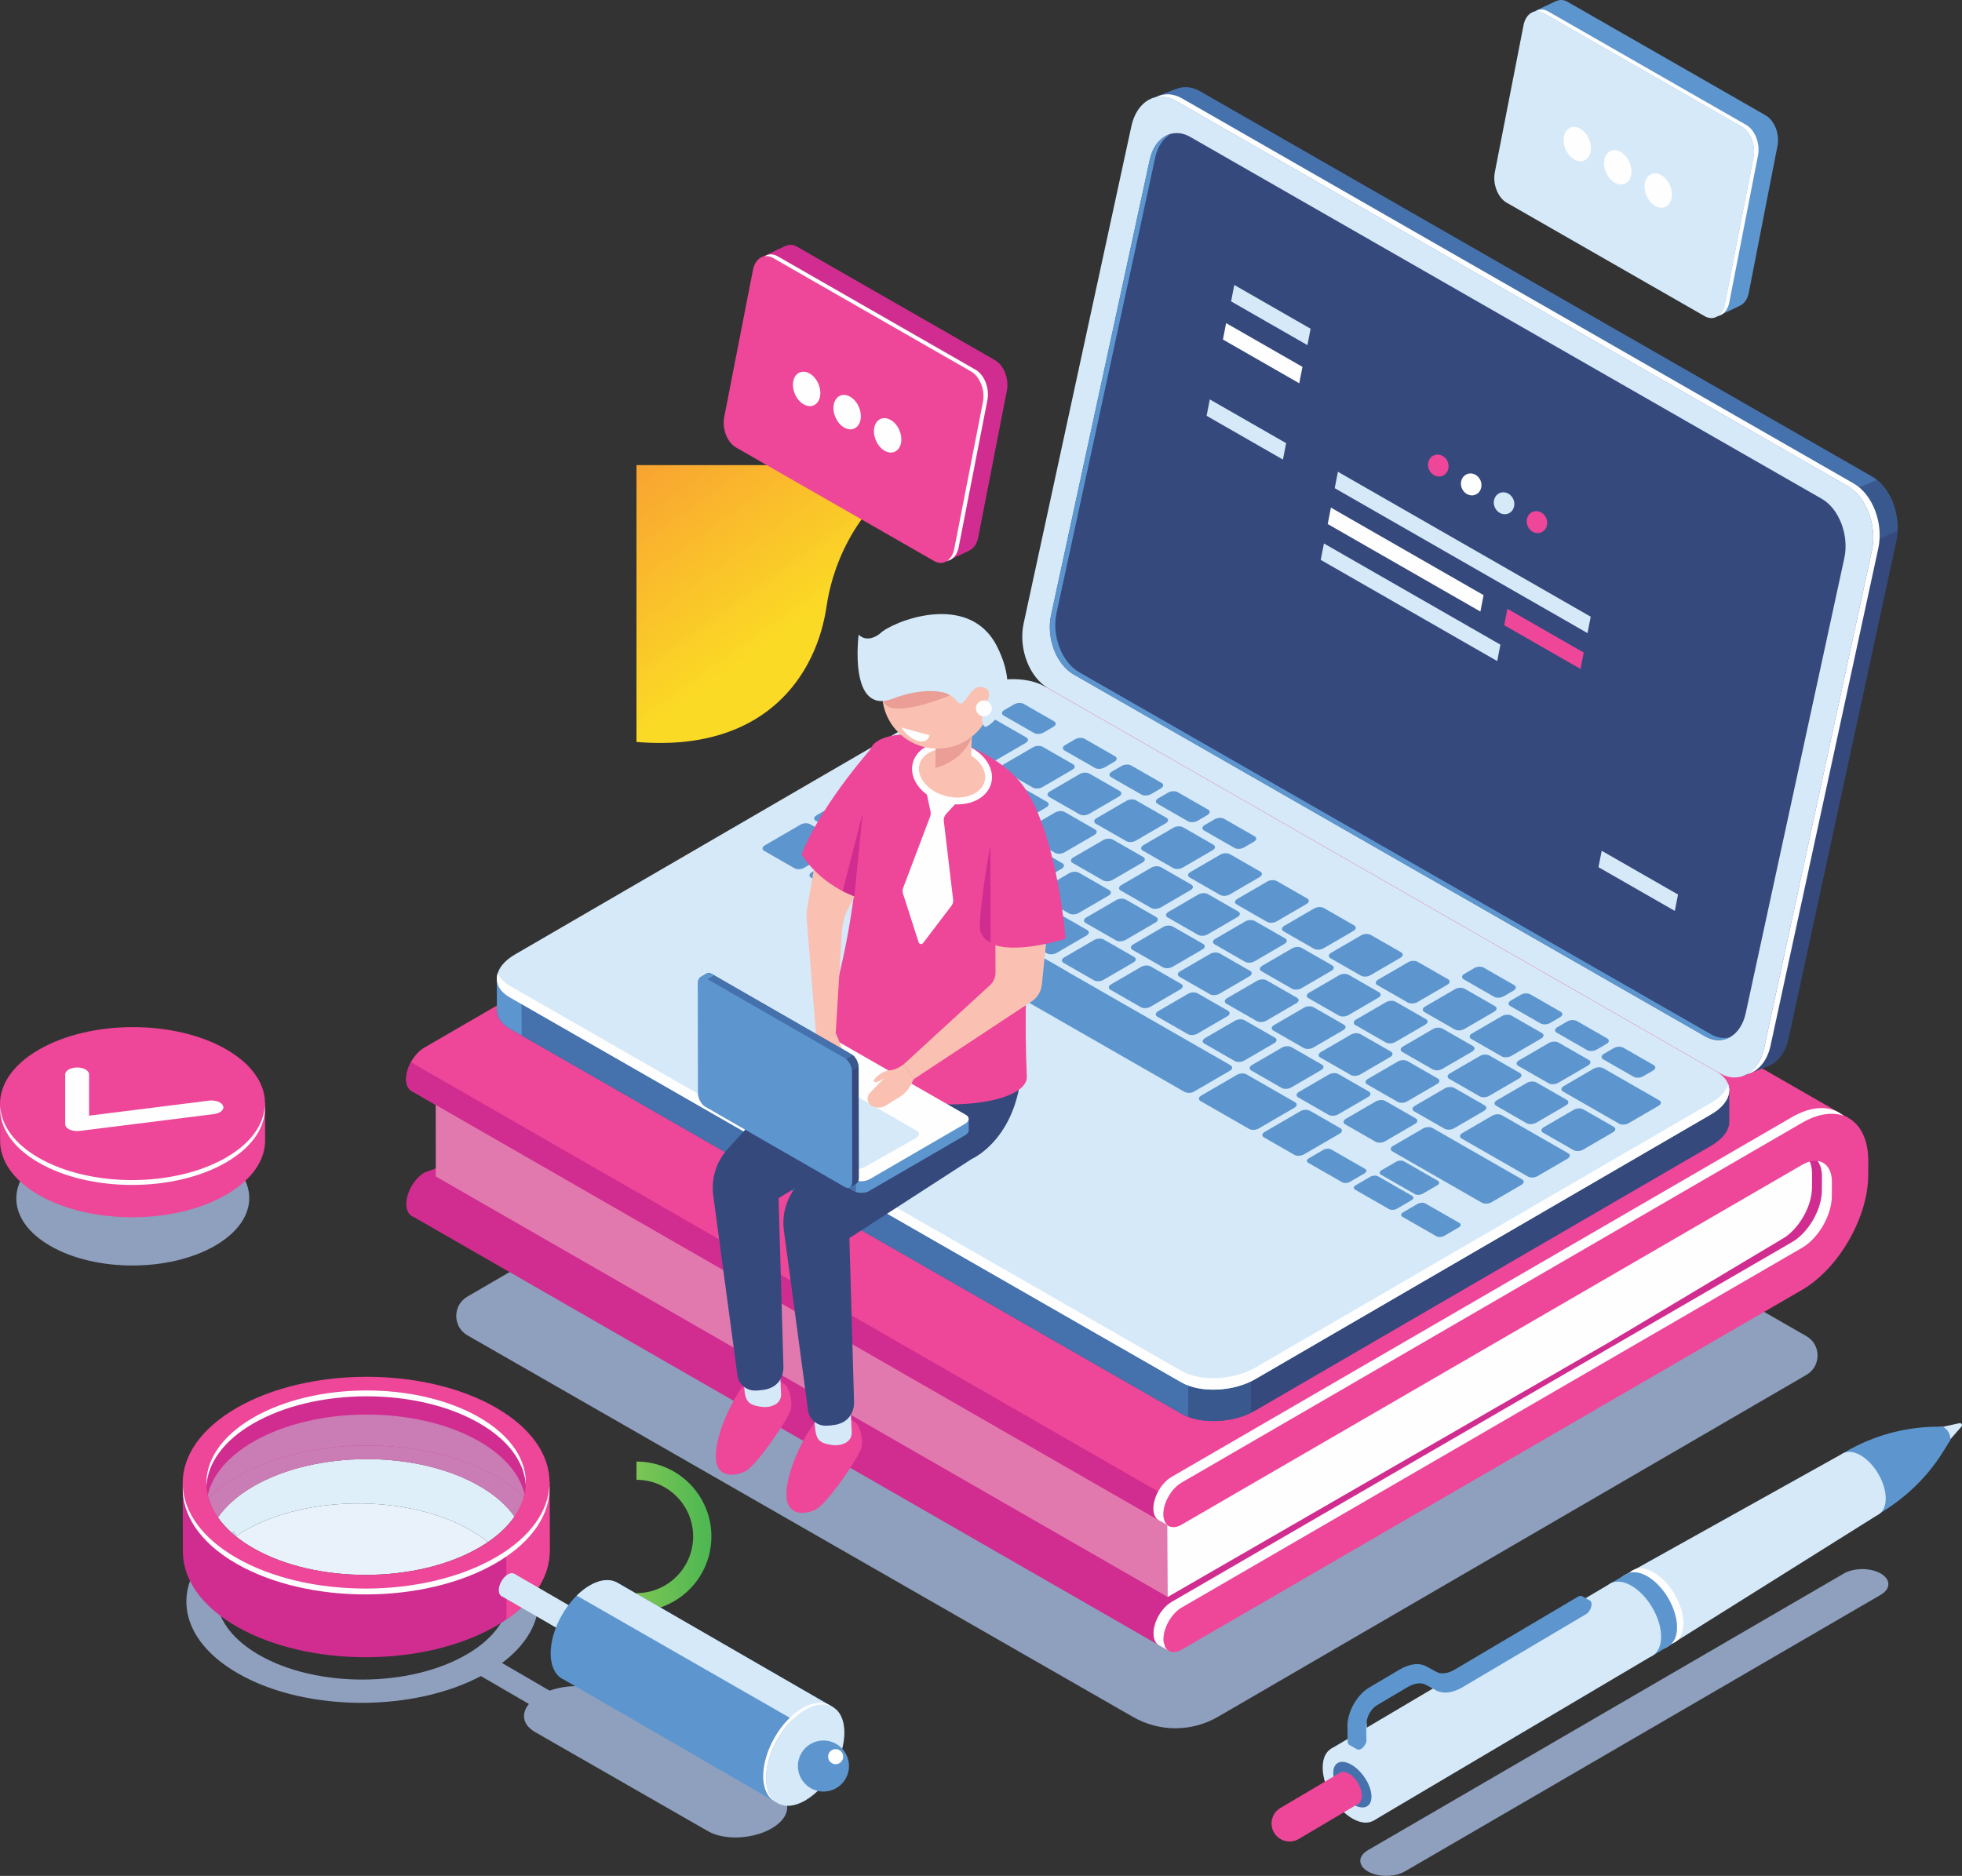 <?xml version="1.0" encoding="UTF-8"?>
<!DOCTYPE svg PUBLIC "-//W3C//DTD SVG 1.1//EN" "http://www.w3.org/Graphics/SVG/1.1/DTD/svg11.dtd">
<!-- Creator: CorelDRAW X8 -->
<svg xmlns="http://www.w3.org/2000/svg" xml:space="preserve" width="100%" height="100%" version="1.1" style="shape-rendering:geometricPrecision; text-rendering:geometricPrecision; image-rendering:optimizeQuality; fill-rule:evenodd; clip-rule:evenodd"
viewBox="0 0 890636 851746"
 xmlns:xlink="http://www.w3.org/1999/xlink">
 <rect x="0" y="0" width="890636" height="851746" fill="#333333" stroke="none"/>
 <defs>
  <style type="text/css">
   <![CDATA[
    .fil8 {fill:#FEFEFE;fill-rule:nonzero}
    .fil20 {fill:#FAC1B2;fill-rule:nonzero}
    .fil5 {fill:#EE4698;fill-rule:nonzero}
    .fil21 {fill:#EA9E95;fill-rule:nonzero}
    .fil14 {fill:#E9F2FB;fill-rule:nonzero}
    .fil7 {fill:#E179AF;fill-rule:nonzero}
    .fil16 {fill:#DFEFFA;fill-rule:nonzero}
    .fil6 {fill:#D12D90;fill-rule:nonzero}
    .fil12 {fill:#D5E9F8;fill-rule:nonzero}
    .fil18 {fill:#CA7DB4;fill-rule:nonzero}
    .fil17 {fill:#C3DAED;fill-rule:nonzero}
    .fil15 {fill:#B1C6DE;fill-rule:nonzero}
    .fil4 {fill:#8EA0BE;fill-rule:nonzero}
    .fil19 {fill:#825DA5;fill-rule:nonzero}
    .fil13 {fill:#5D96CF;fill-rule:nonzero}
    .fil10 {fill:#4572AD;fill-rule:nonzero}
    .fil11 {fill:#39588D;fill-rule:nonzero}
    .fil9 {fill:#35497D;fill-rule:nonzero}
    .fil1 {fill:url(#id0)}
    .fil3 {fill:url(#id1)}
    .fil0 {fill:url(#id2)}
    .fil2 {fill:url(#id3)}
   ]]>
  </style>
  <linearGradient id="id0" gradientUnits="userSpaceOnUse" x1="587522" y1="741610" x2="537653" y2="680374">
   <stop offset="0" style="stop-opacity:1; stop-color:#B9E3FB"/>
   <stop offset="1" style="stop-opacity:1; stop-color:#36A2FB"/>
  </linearGradient>
  <linearGradient id="id1" gradientUnits="userSpaceOnUse" x1="239190" y1="694492" x2="320986" y2="694492">
   <stop offset="0" style="stop-opacity:1; stop-color:#C3DA59"/>
   <stop offset="1" style="stop-opacity:1; stop-color:#4FB852"/>
  </linearGradient>
  <linearGradient id="id2" gradientUnits="userSpaceOnUse" x1="361846" y1="284164" x2="304303" y2="203583">
   <stop offset="0" style="stop-opacity:1; stop-color:#FBDA25"/>
   <stop offset="1" style="stop-opacity:1; stop-color:#F9A431"/>
  </linearGradient>
  <linearGradient id="id3" gradientUnits="userSpaceOnUse" x1="492556" y1="246188" x2="529985" y2="286157">
   <stop offset="0" style="stop-opacity:1; stop-color:#F177AD"/>
   <stop offset="1" style="stop-opacity:1; stop-color:#EE4389"/>
  </linearGradient>
 </defs>
 <g id="Layer_x0020_1">
  <g id="_2425317919568">
   <path class="fil0" d="M298637 337342l0 -3 -228 0c-1000,-11 -2012,-36 -3033,-72l0 -12 -348 0c-577,-22 -1158,-49 -1742,-79l0 -5 -85 0c-389,-19 -778,-41 -1169,-65l0 -18 -333 0c-304,-19 -614,-45 -920,-67l0 -17 -229 0c-368,-26 -739,-55 -1109,-84 -173,-13 -344,-24 -519,-39l0 -125687 131302 0c-23178,10615 -40745,35489 -45026,64178 -22,147 -47,294 -70,441l-2 0 0 12c-25,163 -51,326 -77,489l-6 0 0 38c-25,154 -48,309 -74,464l-10 0 0 63c-24,146 -51,292 -77,438l-7 0 0 39 -82 463 -1 0 0 8c-55,304 -109,608 -167,911l0 0 0 3c-27,139 -55,277 -82,415l-2 0 0 10 -80 408 -4 0 0 17c-26,134 -51,268 -79,401l-4 0 0 23c-79,383 -164,765 -248,1148l-3 0 0 14c-54,246 -109,492 -166,738l-1 0 0 5 -78 329 -6 0 0 24c-208,886 -429,1770 -667,2651l-1 0 0 4c-53,194 -108,388 -162,582l-6 0 0 20c-52,189 -103,377 -156,565l-11 0 0 37c-52,183 -108,365 -161,548l-6 0 0 19c-212,720 -435,1438 -668,2154l-1 0 0 2 -80 249 -3 0 0 11 -79 240 -5 0 0 16c-26,78 -54,156 -81,235l-3 0 0 8 -83 242 0 0 0 1c-162,475 -328,949 -499,1421l-3 0 0 8c-80,220 -160,441 -242,660l-8 0 0 24 -84 227 0 0 0 1c-52,139 -107,278 -160,417l-7 0 0 19c-137,357 -275,713 -417,1068l-1 0 0 2c-135,335 -274,668 -413,1001l-5 0 0 13c-80,191 -156,382 -237,572l-14 0 0 33c-79,184 -163,368 -243,552l-8 0 0 17c-83,190 -165,379 -250,569l-1 0 0 0c-162,364 -329,725 -497,1086l-4 0 0 8 -75 160 -9 0 0 19c-473,1007 -969,2003 -1490,2990l-15 0 0 28 -72 139 -11 0 0 21 -76 146 -8 0 0 14 -82 153 -1 0 0 3c-135,251 -275,500 -413,750l-5 0 0 8c-325,587 -656,1169 -998,1747l-5 0 0 9 -243 409 -8 0 0 13c-82,135 -166,270 -249,405l-2 0 0 4c-273,447 -552,892 -836,1334l0 0 0 0 -162 251 -5 0 0 8 -156 242 -11 0 0 17c-51,78 -100,156 -151,234l-17 0 0 25 -152 226 -15 0 0 22c-51,77 -104,152 -155,229l-12 0 0 17 -159 234 -8 0 0 11 -163 239 -4 0 0 7c-56,81 -110,163 -166,244l-1 0 0 2c-136,195 -275,389 -412,583l-6 0 0 9c-137,193 -275,385 -413,576l-5 0 0 7c-79,109 -155,219 -235,328l-16 0 0 21c-77,105 -158,209 -236,313l-15 0 0 20c-457,613 -926,1220 -1406,1819l-15 0 0 19c-106,132 -210,267 -318,399l-16 0 0 22c-109,133 -222,264 -332,396l-3 0 0 3 -67 81 -16 0 0 20c-111,133 -222,266 -333,398l-2 0 0 1c-165,195 -330,390 -497,584l-4 0 0 5c-193,223 -389,443 -585,664l-1 0 0 0 -73 83 -10 0 0 12 -63 72 -21 0 0 23c-219,245 -443,487 -667,729l-2 0 0 2 -76 82 -7 0 0 8c-1090,1174 -2230,2315 -3422,3419l-6 0 0 6c-239,221 -476,444 -719,663l-33 0 0 30 -62 54 -21 0 0 19 -75 64 -9 0 0 9c-218,193 -439,385 -660,576l-9 0 0 8c-354,307 -714,611 -1077,912l-10 0 0 8c-131,109 -262,218 -394,326l-23 0 0 19 -78 65 -6 0 0 5 -305 246 -29 0 0 23 -77 60 -7 0 0 6c-104,82 -209,163 -313,245l-21 0 0 16c-278,219 -554,438 -836,653 -298,226 -601,447 -903,669l-17 0 0 12c-108,79 -213,160 -321,238l-13 0 0 10 -221 157 -30 0 0 22c-108,77 -220,153 -329,229l-6 0 0 5 -232 162 -18 0 0 13c-357,249 -716,496 -1080,740l-7 0 0 4 -247 163 -4 0 0 3 -249 164 -2 0 0 1c-212,139 -421,280 -635,417l-33 0 0 21c-78,49 -158,97 -236,146l-15 0 0 10c-218,137 -437,273 -658,408l-11 0 0 8c-410,252 -825,500 -1244,745l-10 0 0 6c-187,109 -372,220 -561,328l-24 0 0 14c-189,108 -380,214 -571,321l-14 0 0 8 -138 75 -29 0 0 16c-193,107 -386,213 -580,319l-6 0 0 3c-576,311 -1159,618 -1751,916l-4 0 0 2c-53,27 -105,55 -158,82l-9 0 0 4c-52,26 -102,53 -154,79l-13 0 0 7 -160 77 -8 0 0 4 -166 80 -1 0 0 0c-521,256 -1048,507 -1581,752l-7 0 0 3c-245,112 -493,221 -740,331l-13 0 0 6c-182,81 -363,165 -546,245l-39 0 0 17 -150 67 -17 0 0 7c-127,54 -257,106 -384,160l-34 0 0 14c-189,79 -379,158 -569,237l-16 0 0 6c-548,227 -1102,447 -1661,662l-11 0 0 5 -206 79 -45 0 0 17c-130,50 -258,101 -389,150l-29 0 0 11 -190 73 -60 0 0 21c-136,50 -274,97 -410,146l-8 0 0 3 -227 80 -24 0 0 9c-305,109 -608,220 -916,326l-4 0 0 1c-164,56 -330,111 -495,166l-6 0 0 2c-83,28 -167,54 -250,82l-1 0 0 0c-340,113 -680,225 -1024,334l-63 0 0 21c-65,20 -128,42 -193,63l-58 0 0 17c-73,23 -148,43 -221,66l-29 0 0 9c-269,83 -542,162 -813,242l-23 0 0 7c-578,170 -1161,335 -1750,494l-6 0 0 2 -303 82 -31 0 0 8c-93,25 -186,51 -279,76l-56 0 0 15c-85,22 -168,46 -253,68l-81 0 0 22c-84,21 -171,40 -256,62l-78 0 0 19 -265 64 -70 0 0 17c-683,170 -1375,331 -2073,485l-17 0 0 4 -368 80 -50 0 0 11 -335 72 -83 0 0 18c-101,21 -200,45 -301,66l-117 0 0 25c-99,21 -201,38 -301,58l-33 0 0 7c-134,26 -270,51 -404,77l-14 0 0 3c-755,147 -1519,285 -2292,415l-49 0 0 8 -453 76 -48 0 0 8c-152,24 -301,51 -454,75l-132 0 0 22c-140,22 -283,41 -423,62l-78 0 0 11c-169,25 -341,48 -511,72l-74 0 0 11c-596,85 -1195,166 -1800,240l-39 0 0 5c-223,27 -446,53 -670,79l-83 0 0 10c-209,23 -415,51 -625,73l-211 0 0 24c-209,22 -423,39 -634,60l-118 0 0 11c-253,25 -507,50 -762,72l-74 0 0 8c-289,26 -578,52 -870,76l-49 0 0 4c-369,29 -742,54 -1114,80l-224 0 0 16c-353,24 -707,47 -1063,67l-358 0 0 18c-441,24 -882,47 -1328,66l-10 0 0 0c-1098,45 -2213,72 -3341,84l-1089 0 0 6c-388,1 -778,0 -1170,-3z"/>
   <path class="fil1" d="M593723 663623l-74945 42375c-8470,4789 -11458,15541 -6666,24016l13033 23047 68578 0 0 -89438z"/>
   <path class="fil2" d="M512585 300611c-1585,0 -3127,-648 -4240,-1829l-29923 -31739c-1427,-1512 -1939,-3674 -1341,-5667 599,-1995 2215,-3521 4240,-3996l42445 -10044c2020,-489 4154,159 5581,1674 1428,1510 1940,3674 1343,5667l-12524 41781c-597,1993 -2213,3519 -4241,3997 -443,106 -895,156 -1340,156zm-24115 -34597l21734 23052 9096 -30345 -30830 7293z"/>
   <path class="fil3" d="M288924 663623c18782,0 34008,15227 34008,34009 0,18784 -15226,34011 -34008,34011l-1 0 0 -8283 1 0c14209,0 25727,-11518 25727,-25728 0,-14208 -11518,-25728 -25727,-25728l-1 0 0 -8281 1 0z"/>
  </g>
  <g id="_2425317921648">
   <path class="fil4" d="M533665 784720c-6651,20 -13308,-1680 -19279,-5104l-302161 -173283c-6791,-3891 -6820,-13677 -51,-17610l286340 -166412 321450 184344c6794,3893 6822,13680 52,17612l-267109 155240c-5949,3455 -12595,5194 -19242,5213z"/>
   <path class="fil5" d="M504373 329619c-39,-19156 -13551,-26918 -30121,-17309l-281650 163372c-4556,2640 -8242,9055 -8232,14321 11,5266 3715,7394 8268,4752l281654 -163370c7471,-4339 13566,-836 13584,7803l62 31552c5474,-356 10968,-379 16516,-298l-81 -40823z"/>
   <path class="fil6" d="M192701 551487l281825 -103627c16571,-9611 30018,-33015 29979,-52170l-51 -25248c-5548,-81 -11042,-58 -16516,298l70 34522c16,8639 -6047,19191 -13521,23526l-281825 103626c-4555,2643 -8240,9055 -8229,14321 8,5266 3713,7394 8268,4752z"/>
   <polygon class="fil6" points="186583,551885 530355,749468 820415,575340 843367,540868 841009,553065 834722,521169 295420,543311 200373,537469 "/>
   <polygon class="fil7" points="197791,491924 197821,534168 530073,725101 538917,684812 "/>
   <polygon class="fil5" points="838996,507574 495771,310334 187361,490890 186735,495301 530467,692832 "/>
   <path class="fil8" d="M730054 609691l80426 -48022c6773,-4790 12067,-14446 12050,-22504l40 -6330c-10,-5116 -2164,-8411 -5461,-9362l-158334 88689 -128945 70224 243 42715 199981 -115410z"/>
   <path class="fil6" d="M541422 686253l-341046 -195986 -7229 -4155 -6603 -3796c-1342,2477 -2178,5202 -2174,7687 6,2587 911,4407 2363,5284l2 14 56 33 24 14 343650 197484 10957 -6579z"/>
   <polygon class="fil8" points="526069,747009 530355,749468 531142,748104 528468,746015 "/>
   <polygon class="fil8" points="526015,690267 530408,692790 529300,690399 "/>
   <path class="fil5" d="M536328 673210l281651 -163370c16570,-9613 30082,-1846 30121,17308l-42 6329c39,19155 -13410,42557 -29979,52168l-281653 163369c-4553,2644 -8258,518 -8268,-4750 -11,-5267 3675,-11678 8231,-14322l281650 -163370c7475,-4333 13538,-14886 13522,-23526l42 -6330c-18,-8638 -6110,-12139 -13585,-7803l-281652 163370c-4554,2640 -8258,511 -8268,-4752 -11,-5266 3675,-11678 8230,-14321z"/>
   <path class="fil8" d="M528160 744266c-10,-5269 3673,-11680 8229,-14324l281650 -163370c7475,-4333 13538,-14886 13522,-23526l42 -6330c-12,-5657 -2637,-9088 -6539,-9583 1262,1648 2004,4000 2010,6982l-40 6329c16,8639 -6047,19193 -13521,23526l-281651 163371c-4555,2642 -8241,9054 -8231,14322 9,3991 2141,6165 5155,5844 -397,-886 -625,-1968 -626,-3241z"/>
   <path class="fil8" d="M528098 687531c-11,-5266 3675,-11678 8230,-14321l281651 -163370c7137,-4141 13699,-5040 18867,-3212 -5528,-4687 -13961,-4863 -23396,610l-281648 163370c-4555,2643 -8242,9055 -8231,14321 9,3989 2141,6165 5154,5841 -396,-886 -624,-1963 -627,-3239z"/>
   <path class="fil9" d="M849658 216308l-304904 -174855c-3541,-2031 -7135,-2332 -10318,-1234l19 -30 -553 209 -133 52 -10990 4243 9887 4803 -140 539 -48922 225833c-2449,11302 2559,24473 11184,29420l297572 170649 -1026 12592 12012 -4694c4032,-1902 7256,-6183 8572,-12271l48924 -225836c2450,-11299 -2558,-24474 -11184,-29420z"/>
   <path class="fil10" d="M849658 216308l-304904 -174855c-3541,-2031 -7135,-2332 -10318,-1234l19 -30 -553 209 -133 52 -10990 4243 9887 4803 -140 539 -32243 148837 149273 115603 209752 -86063c-2033,-5227 -5399,-9666 -9650,-12104z"/>
   <path class="fil11" d="M838281 251036l23145 -9934c399,-8976 -3343,-18235 -9455,-23174l-36635 15535 22945 17573z"/>
   <path class="fil12" d="M780758 487363l-304905 -174855c-8626,-4947 -13633,-18118 -11183,-29420l48923 -225833c2447,-11302 11424,-16453 20049,-11506l304905 174854c8625,4944 13634,18119 11187,29420l-48925 225833c-2449,11301 -11425,16453 -20051,11507z"/>
   <path class="fil8" d="M841467 219524l-304905 -174855c-4178,-2395 -8424,-2381 -11988,-485 2863,-634 5983,-207 9068,1565l304907 174854c8623,4944 13632,18119 11185,29420l-48925 225833c-1261,5824 -4273,9975 -8065,11992 5136,-1140 9411,-5811 10986,-13071l48921 -225831c2450,-11302 -2558,-24476 -11184,-29422z"/>
   <path class="fil8" d="M774111 470596l-286758 -164370c-7891,-4523 -12474,-16579 -10234,-26918l44768 -206658c2241,-10342 10455,-15055 18349,-10529l286759 164365c7891,4528 12474,16581 10231,26921l-44768 206657c-2240,10343 -10455,15058 -18347,10532z"/>
   <path class="fil9" d="M774111 470596l-286758 -164370c-7891,-4523 -12474,-16579 -10234,-26918l44768 -206658c2241,-10342 10455,-15055 18349,-10529l286759 164365c7891,4528 12474,16581 10231,26921l-44768 206657c-2240,10343 -10455,15058 -18347,10532z"/>
   <path class="fil13" d="M776602 469572l-286758 -164365c-7892,-4527 -12474,-16580 -10232,-26922l44766 -206660c1136,-5234 3805,-9007 7182,-10888 -4532,1180 -8273,5446 -9673,11913l-44768 206658c-2240,10339 2343,22395 10234,26918l286758 164370c3898,2235 7869,2200 11165,362 -2716,710 -5717,310 -8674,-1386z"/>
   <path class="fil9" d="M784982 495002l-41623 -5370 -269044 -154289c-8623,-4949 -23665,-4279 -33589,1491l-190003 110397 -25171 -3251 42 14276 25 5c-156,3299 1732,6469 5802,8799l304905 174857c8626,4944 23665,4280 33591,-1491l206921 -120229c5583,-3247 8359,-7415 8184,-11323l-40 -13872z"/>
   <path class="fil10" d="M582886 397604l-19113 -10959 -209797 612 -103253 59974 -25171 -3251 42 14276 25 5c-156,3299 1732,6469 5802,8799l304905 174857c4559,2614 10909,3645 17349,3197l29211 -247510z"/>
   <path class="fil13" d="M236722 445424l-11170 -1444 42 14276 25 5c-156,3299 1732,6469 5802,8799l5373 3083 -72 -24719z"/>
   <path class="fil11" d="M539396 643331c8172,3073 19840,2364 28539,-1856l-93 -31841 -28544 83 98 33614z"/>
   <path class="fil12" d="M536284 627658l-304904 -174855c-8626,-4947 -7570,-13633 2356,-19404l206921 -120231c9924,-5770 24966,-6435 33589,-1488l304907 174855c8623,4946 7568,13630 -2356,19401l-206921 120231c-9927,5771 -24966,6437 -33592,1491z"/>
   <path class="fil8" d="M776782 500721l-206921 120232c-9927,5768 -24966,6437 -33592,1491l-304904 -174855c-2828,-1620 -4595,-3649 -5371,-5840 -1335,4077 394,8192 5386,11054l304904 174855c8626,4946 23665,4280 33592,-1488l206921 -120234c6673,-3876 9313,-9071 7725,-13562 -971,2969 -3559,5918 -7740,8347z"/>
   <path class="fil13" d="M360674 394245l-13795 -7913c-1110,-633 -975,-1749 301,-2490l16229 -9433c1274,-741 3205,-826 4316,-192l13794 7913c1108,633 971,1751 -303,2490l-16231 9435c-1272,739 -3206,824 -4311,190z"/>
   <path class="fil13" d="M381978 406462l-13796 -7911c-1107,-634 -970,-1752 304,-2490l16227 -9436c1276,-740 3205,-825 4315,-191l13795 7913c1108,636 971,1749 -303,2492l-16227 9431c-1276,743 -3208,828 -4315,192z"/>
   <path class="fil13" d="M403281 418681l-13795 -7910c-1108,-639 -971,-1752 303,-2496l16232 -9430c1271,-741 3205,-829 4310,-193l13796 7911c1109,636 975,1752 -301,2493l-16230 9433c-1273,741 -3205,826 -4315,192z"/>
   <path class="fil13" d="M432671 408454l-13798 -7913c-1107,-634 -973,-1750 304,-2490l13623 -7919c1276,-741 3205,-828 4312,-190l13798 7911c1105,634 971,1749 -303,2490l-13625 7918c-1274,744 -3206,829 -4311,193z"/>
   <path class="fil13" d="M453975 420671l-13796 -7911c-1107,-637 -973,-1749 301,-2493l13625 -7916c1274,-743 3206,-828 4313,-195l13796 7914c1109,636 973,1751 -304,2492l-13623 7919c-1273,738 -3208,825 -4312,190z"/>
   <path class="fil13" d="M475278 432890l-13795 -7911c-1108,-636 -971,-1752 303,-2493l13623 -7918c1274,-741 3205,-826 4315,-192l13795 7910c1108,637 971,1752 -303,2493l-13623 7921c-1273,738 -3205,823 -4315,190z"/>
   <path class="fil13" d="M496584 445107l-13795 -7912c-1111,-633 -974,-1751 303,-2492l13620 -7918c1277,-742 3205,-827 4316,-190l13795 7911c1108,633 971,1751 -304,2490l-13622 7918c-1274,743 -3205,828 -4313,193z"/>
   <path class="fil13" d="M517887 457325l-13795 -7913c-1105,-636 -971,-1749 304,-2492l13624 -7917c1272,-741 3206,-828 4311,-191l13797 7913c1109,633 974,1749 -303,2490l-13622 7918c-1277,741 -3208,826 -4316,192z"/>
   <path class="fil13" d="M539193 469542l-13797 -7911c-1106,-636 -971,-1749 303,-2493l13625 -7918c1274,-741 3205,-826 4313,-192l13797 7911c1106,638 972,1752 -303,2495l-13625 7918c-1274,739 -3205,826 -4313,190z"/>
   <path class="fil13" d="M560499 481759l-13795 -7911c-1110,-634 -973,-1752 300,-2491l13623 -7918c1277,-743 3206,-828 4316,-192l13795 7911c1107,633 971,1751 -303,2493l-13625 7918c-1272,741 -3206,826 -4311,190z"/>
   <path class="fil13" d="M581803 493977l-13796 -7910c-1107,-636 -970,-1752 303,-2493l13623 -7918c1274,-741 3206,-826 4313,-192l13796 7913c1109,633 973,1751 -304,2490l-13620 7919c-1276,741 -3208,828 -4315,191z"/>
   <path class="fil13" d="M603106 506197l-13795 -7911c-1108,-638 -971,-1752 303,-2495l13622 -7919c1275,-738 3206,-825 4316,-189l13795 7911c1108,636 971,1749 -300,2492l-13626 7919c-1274,741 -3205,826 -4315,192z"/>
   <path class="fil13" d="M624411 518411l-13794 -7911c-1108,-633 -974,-1749 303,-2490l13622 -7918c1275,-741 3206,-829 4314,-193l13797 7913c1106,634 971,1750 -303,2491l-13625 7918c-1274,741 -3205,828 -4314,190z"/>
   <path class="fil13" d="M463991 402549l-13795 -7911c-1110,-634 -973,-1752 303,-2493l13621 -7918c1276,-741 3207,-826 4315,-193l13795 7914c1108,634 971,1752 -301,2490l-13625 7918c-1274,741 -3205,828 -4313,193z"/>
   <path class="fil13" d="M442367 390148l-13795 -7910c-1108,-636 -971,-1752 303,-2493l13623 -7918c1274,-741 3205,-829 4314,-190l13794 7911c1111,633 974,1749 -301,2490l-13622 7919c-1277,743 -3208,828 -4316,191z"/>
   <path class="fil13" d="M420711 377730l-29715 -17041c-1107,-633 -970,-1751 304,-2492l13623 -7918c1273,-741 3205,-826 4315,-192l29712 17040c1105,636 973,1749 -303,2492l-13623 7919c-1274,741 -3208,826 -4313,192z"/>
   <path class="fil13" d="M435777 362503l-24110 -13828c-1110,-636 -973,-1752 304,-2490l13620 -7918c1276,-744 3208,-829 4315,-195l24113 13827c1108,639 971,1752 -301,2496l-13625 7918c-1274,738 -3206,823 -4316,190z"/>
   <path class="fil13" d="M485295 414768l-13796 -7911c-1105,-639 -970,-1752 303,-2495l13626 -7918c1271,-739 3205,-826 4310,-190l13798 7910c1107,637 973,1750 -303,2493l-13623 7918c-1276,741 -3208,826 -4315,193z"/>
   <path class="fil13" d="M506600 426985l-13797 -7914c-1105,-634 -971,-1749 303,-2490l13625 -7918c1274,-741 3206,-828 4313,-193l13798 7911c1105,636 971,1752 -303,2493l-13626 7918c-1273,741 -3205,828 -4313,193z"/>
   <path class="fil13" d="M527906 439201l-13795 -7911c-1110,-633 -973,-1751 301,-2490l13622 -7918c1277,-744 3209,-829 4316,-192l13795 7910c1108,634 971,1752 -303,2493l-13623 7918c-1274,739 -3206,826 -4313,190z"/>
   <path class="fil13" d="M549209 451420l-13794 -7911c-1108,-636 -972,-1751 303,-2492l13622 -7921c1275,-739 3206,-824 4314,-190l13794 7911c1111,636 974,1752 -303,2493l-13620 7918c-1276,741 -3207,826 -4316,192z"/>
   <path class="fil13" d="M570513 463639l-13795 -7913c-1108,-636 -971,-1751 303,-2493l13623 -7918c1274,-739 3205,-828 4316,-189l13794 7910c1108,634 972,1750 -300,2490l-13625 7919c-1275,743 -3206,828 -4316,194z"/>
   <path class="fil13" d="M591819 475854l-13795 -7912c-1108,-633 -973,-1749 303,-2490l13623 -7918c1274,-743 3207,-828 4313,-192l13797 7913c1106,634 971,1749 -303,2491l-13625 7918c-1274,738 -3205,828 -4313,190z"/>
   <path class="fil13" d="M613125 488072l-13798 -7910c-1105,-636 -970,-1752 303,-2493l13626 -7918c1274,-741 3205,-826 4310,-192l13798 7911c1107,638 973,1751 -303,2494l-13623 7919c-1276,738 -3208,823 -4313,189z"/>
   <path class="fil13" d="M634428 500291l-13795 -7913c-1107,-633 -971,-1751 301,-2490l13625 -7921c1274,-738 3206,-825 4315,-189l13796 7911c1107,635 970,1751 -303,2490l-13623 7918c-1274,744 -3206,829 -4316,194z"/>
   <path class="fil13" d="M655734 512508l-13795 -7911c-1110,-635 -973,-1751 303,-2492l13620 -7919c1277,-740 3209,-828 4316,-190l13795 7911c1108,634 971,1749 -303,2491l-13623 7918c-1274,743 -3205,828 -4313,192z"/>
   <path class="fil13" d="M693609 534228l-30102 -17263c-1106,-634 -971,-1749 303,-2490l13625 -7919c1274,-743 3205,-828 4311,-192l30102 17263c1108,636 973,1750 -303,2493l-13623 7918c-1274,741 -3205,826 -4313,190z"/>
   <path class="fil13" d="M734948 510201l-25408 -14570c-1107,-634 -973,-1752 304,-2491l13623 -7920c1273,-739 3205,-826 4312,-190l25408 14568c1108,638 971,1752 -303,2495l-13623 7916c-1274,741 -3205,825 -4313,192z"/>
   <path class="fil13" d="M522534 412256l-13795 -7913c-1108,-634 -971,-1752 303,-2490l13623 -7918c1274,-741 3205,-829 4313,-193l13795 7911c1110,636 973,1752 -301,2490l-13623 7921c-1276,741 -3205,826 -4315,192z"/>
   <path class="fil13" d="M500702 399733l-13797 -7911c-1108,-636 -973,-1752 303,-2492l13623 -7919c1276,-740 3205,-825 4313,-192l13797 7913c1106,637 971,1749 -303,2493l-13625 7918c-1274,739 -3205,824 -4311,190z"/>
   <path class="fil13" d="M478866 387210l-13797 -7911c-1106,-633 -971,-1749 303,-2490l13625 -7918c1274,-741 3205,-829 4313,-193l13795 7913c1108,634 974,1749 -303,2491l-13623 7918c-1274,741 -3208,828 -4313,190z"/>
   <path class="fil13" d="M457032 374691l-13795 -7913c-1110,-635 -973,-1749 301,-2493l13623 -7918c1276,-738 3205,-826 4315,-189l13795 7911c1108,635 971,1749 -303,2492l-13623 7918c-1274,741 -3205,826 -4313,192z"/>
   <path class="fil13" d="M543842 424473l-13797 -7911c-1108,-636 -973,-1751 301,-2492l13625 -7919c1274,-741 3205,-826 4313,-190l13797 7911c1106,634 971,1752 -303,2490l-13625 7918c-1274,741 -3205,829 -4311,193z"/>
   <path class="fil13" d="M565145 436692l-13797 -7913c-1105,-637 -973,-1749 303,-2493l13623 -7918c1277,-739 3208,-826 4313,-190l13798 7911c1105,636 973,1749 -303,2492l-13625 7919c-1274,740 -3206,825 -4312,192z"/>
   <path class="fil13" d="M586449 448909l-13795 -7913c-1107,-634 -971,-1750 301,-2491l13625 -7918c1274,-741 3206,-828 4313,-192l13795 7910c1110,639 973,1752 -303,2493l-13620 7918c-1276,741 -3206,829 -4316,193z"/>
   <path class="fil13" d="M607755 461126l-13795 -7912c-1110,-633 -973,-1751 300,-2490l13623 -7918c1277,-744 3206,-829 4316,-192l13795 7911c1107,633 971,1751 -303,2490l-13623 7921c-1274,740 -3206,825 -4313,190z"/>
   <path class="fil13" d="M629058 473344l-13794 -7911c-1108,-635 -974,-1751 302,-2494l13621 -7919c1277,-739 3208,-823 4316,-189l13794 7910c1109,636 974,1752 -300,2493l-13626 7918c-1273,741 -3205,826 -4313,192z"/>
   <path class="fil13" d="M650364 485563l-13797 -7915c-1106,-634 -971,-1749 303,-2491l13625 -7918c1275,-738 3206,-826 4311,-189l13797 7911c1108,635 974,1749 -303,2492l-13623 7916c-1276,743 -3205,828 -4313,194z"/>
   <path class="fil13" d="M671670 497778l-13797 -7911c-1108,-633 -973,-1750 301,-2491l13625 -7918c1276,-743 3205,-828 4313,-192l13797 7911c1106,636 971,1751 -303,2493l-13625 7918c-1274,741 -3205,828 -4311,190z"/>
   <path class="fil13" d="M692974 509997l-13795 -7911c-1108,-636 -973,-1752 300,-2493l13623 -7918c1276,-741 3208,-826 4316,-192l13795 7911c1107,636 973,1751 -303,2494l-13623 7919c-1274,739 -3206,824 -4313,190z"/>
   <path class="fil13" d="M714277 522216l-13795 -7913c-1107,-634 -971,-1752 303,-2493l13623 -7918c1274,-739 3206,-824 4313,-190l13795 7911c1110,636 973,1751 -303,2492l-13620 7919c-1277,741 -3206,826 -4316,192z"/>
   <path class="fil13" d="M511249 381915l-13797 -7910c-1107,-637 -973,-1752 303,-2496l13623 -7918c1274,-738 3206,-823 4313,-190l13797 7913c1106,634 971,1750 -302,2491l-13626 7918c-1274,741 -3205,826 -4311,192z"/>
   <path class="fil13" d="M490049 369759l-13796 -7913c-1109,-634 -973,-1749 304,-2490l13620 -7921c1276,-739 3206,-824 4315,-190l13796 7911c1107,636 970,1752 -303,2492l-13623 7919c-1274,740 -3206,825 -4313,192z"/>
   <path class="fil13" d="M468850 357600l-13795 -7911c-1110,-633 -973,-1751 301,-2490l13623 -7921c1276,-741 3208,-826 4315,-189l13795 7911c1108,633 971,1751 -303,2490l-13623 7918c-1273,743 -3205,828 -4313,192z"/>
   <path class="fil13" d="M447652 345444l-13797 -7911c-1106,-636 -974,-1752 303,-2490l13622 -7918c1277,-744 3208,-829 4314,-195l13797 7913c1106,634 973,1752 -303,2490l-13623 7919c-1276,741 -3207,828 -4313,192z"/>
   <path class="fil13" d="M469378 332815l-13798 -7911c-1107,-634 -973,-1751 303,-2490l4505 -2617c1274,-743 3206,-828 4311,-195l13797 7913c1107,637 973,1752 -303,2493l-4505 2617c-1271,741 -3205,826 -4310,190z"/>
   <path class="fil13" d="M497042 348681l-13797 -7911c-1107,-634 -973,-1752 303,-2490l4505 -2620c1273,-741 3205,-826 4310,-191l13798 7913c1107,633 973,1751 -303,2490l-4505 2616c-1274,744 -3205,829 -4311,193z"/>
   <path class="fil13" d="M518152 360786l-13795 -7911c-1108,-634 -973,-1749 300,-2490l4505 -2619c1274,-741 3206,-826 4313,-192l13796 7913c1109,636 973,1749 -301,2492l-4505 2617c-1274,741 -3208,828 -4313,190z"/>
   <path class="fil13" d="M539262 372894l-13796 -7911c-1107,-636 -970,-1752 303,-2493l4503 -2617c1273,-740 3205,-825 4315,-192l13795 7911c1108,636 971,1751 -303,2492l-4502 2620c-1276,738 -3208,823 -4315,190z"/>
   <path class="fil13" d="M560371 385001l-13795 -7911c-1108,-638 -971,-1751 303,-2494l4502 -2617c1276,-739 3206,-828 4315,-190l13796 7910c1107,634 970,1750 -303,2491l-4502 2619c-1277,741 -3206,826 -4316,192z"/>
   <path class="fil13" d="M678230 452586l-13795 -7910c-1111,-637 -974,-1750 301,-2493l4504 -2617c1274,-741 3205,-826 4313,-192l13795 7911c1110,638 973,1751 -303,2494l-4502 2617c-1274,739 -3206,826 -4313,190z"/>
   <path class="fil13" d="M699339 464694l-13795 -7911c-1110,-636 -973,-1751 303,-2492l4502 -2620c1275,-738 3206,-825 4314,-190l13794 7911c1111,637 974,1752 -303,2491l-4502 2621c-1274,738 -3205,823 -4313,190z"/>
   <path class="fil13" d="M720448 476801l-13794 -7913c-1108,-636 -973,-1751 303,-2492l4502 -2617c1274,-741 3205,-828 4316,-190l13794 7911c1108,634 972,1749 -303,2490l-4502 2617c-1276,743 -3207,828 -4316,194z"/>
   <path class="fil13" d="M741558 488905l-13795 -7911c-1105,-634 -971,-1752 304,-2491l4504 -2616c1274,-744 3205,-828 4313,-192l13797 7910c1106,634 971,1752 -303,2493l-4504 2617c-1277,741 -3206,826 -4316,190z"/>
   <path class="fil13" d="M532553 394134l-13798 -7915c-1105,-634 -973,-1747 303,-2490l13623 -7919c1276,-738 3208,-825 4314,-190l13797 7911c1105,636 973,1749 -303,2493l-13623 7918c-1276,741 -3208,826 -4313,192z"/>
   <path class="fil13" d="M553856 406349l-13795 -7911c-1107,-634 -971,-1749 301,-2490l13625 -7918c1274,-744 3206,-829 4314,-193l13794 7911c1110,636 973,1751 -303,2492l-13620 7919c-1277,741 -3206,828 -4316,190z"/>
   <path class="fil13" d="M575162 418568l-13795 -7911c-1110,-636 -973,-1752 303,-2492l13621 -7916c1276,-744 3205,-829 4316,-195l13794 7913c1108,634 971,1752 -303,2490l-13623 7921c-1274,738 -3205,823 -4313,190z"/>
   <path class="fil13" d="M596465 430787l-13794 -7911c-1108,-636 -973,-1751 303,-2495l13620 -7918c1277,-739 3208,-824 4316,-190l13795 7910c1107,637 973,1752 -301,2493l-13623 7918c-1276,741 -3208,826 -4316,193z"/>
   <path class="fil13" d="M617771 443004l-13797 -7911c-1105,-637 -970,-1752 303,-2493l13626 -7918c1273,-741 3205,-828 4310,-190l13798 7911c1107,633 973,1749 -303,2490l-13623 7918c-1276,743 -3206,828 -4314,193z"/>
   <path class="fil13" d="M639077 455220l-13797 -7911c-1107,-636 -973,-1749 303,-2492l13623 -7916c1276,-744 3206,-829 4313,-195l13798 7913c1104,636 970,1752 -303,2493l-13626 7918c-1274,739 -3206,826 -4311,190z"/>
   <path class="fil13" d="M660381 467439l-13795 -7911c-1108,-636 -973,-1751 300,-2492l13623 -7919c1277,-741 3208,-826 4316,-192l13795 7911c1107,636 973,1752 -303,2495l-13621 7919c-1276,738 -3208,823 -4315,189z"/>
   <path class="fil13" d="M681684 479656l-13794 -7911c-1108,-633 -972,-1751 302,-2490l13623 -7921c1275,-741 3206,-826 4314,-189l13794 7910c1110,634 974,1752 -303,2490l-13620 7919c-1277,743 -3206,828 -4316,192z"/>
   <path class="fil13" d="M702990 491875l-13794 -7911c-1111,-638 -974,-1752 302,-2493l13621 -7918c1276,-741 3205,-828 4316,-192l13794 7913c1108,634 972,1749 -301,2491l-13625 7918c-1274,741 -3205,828 -4313,192z"/>
   <path class="fil13" d="M410958 396003l-40630 -23301c-1107,-634 -971,-1749 303,-2490l13623 -7918c1274,-744 3206,-829 4314,-193l40630 23301c1107,634 973,1752 -301,2490l-13625 7921c-1277,738 -3206,826 -4314,190z"/>
   <path class="fil13" d="M672693 546099l-40630 -23298c-1108,-634 -974,-1752 303,-2490l13620 -7921c1276,-741 3208,-826 4316,-190l40630 23301c1108,633 973,1749 -303,2490l-13623 7918c-1276,741 -3208,828 -4313,190z"/>
   <path class="fil13" d="M587572 524363l-13797 -7911c-1109,-634 -974,-1749 303,-2490l16228 -9433c1275,-741 3206,-826 4316,-193l13795 7911c1106,636 971,1752 -303,2493l-16231 9433c-1275,743 -3206,828 -4311,190z"/>
   <path class="fil13" d="M432855 435640l-22063 -12653c-1108,-636 -974,-1749 303,-2492l16229 -9431c1274,-743 3206,-828 4313,-193l22063 12654c1108,633 974,1749 -302,2490l-16230 9433c-1274,741 -3206,826 -4313,192z"/>
   <path class="fil13" d="M567042 512592l-22063 -12651c-1108,-638 -971,-1752 303,-2493l16231 -9433c1272,-741 3206,-828 4311,-192l22065 12653c1106,636 972,1751 -303,2491l-16228 9434c-1277,740 -3209,827 -4316,191z"/>
   <path class="fil13" d="M463593 453266l-22063 -12652c-1108,-635 -974,-1751 302,-2492l16230 -9433c1274,-741 3205,-826 4313,-192l22063 12653c1108,636 974,1751 -303,2492l-16229 9433c-1274,741 -3206,826 -4313,191z"/>
   <path class="fil13" d="M462525 428582l95924 55012c1191,685 1195,1795 7,2484l-16548 9621c-1186,690 -3113,695 -4304,13l-95925 -55014 20846 -12116z"/>
   <path class="fil13" d="M647080 546456l15365 8811c909,522 797,1435 -246,2042l-6641 3863c-1045,604 -2627,676 -3533,154l-15368 -8814c-909,-517 -797,-1435 248,-2042l6638 -3857c1046,-607 2628,-677 3537,-157z"/>
   <path class="fil13" d="M625599 534137l15365 8814c909,519 797,1434 -246,2042l-6641 3857c-1043,607 -2627,678 -3536,157l-15368 -8811c-907,-522 -795,-1437 251,-2042l6638 -3860c1043,-609 2627,-677 3537,-157z"/>
   <path class="fil13" d="M604295 521918l15365 8814c907,520 798,1435 -248,2042l-6638 3857c-1046,610 -2630,677 -3536,160l-15368 -8814c-909,-522 -797,-1435 248,-2042l6638 -3860c1046,-605 2630,-677 3539,-157z"/>
   <path class="fil13" d="M637323 527321l15368 8814c906,519 795,1434 -248,2042l-6641 3859c-1044,607 -2627,677 -3534,155l-15367 -8811c-907,-521 -798,-1435 248,-2045l6637 -3857c1046,-608 2628,-677 3537,-157z"/>
   <polygon class="fil12" points="720642,287466 605881,221656 607334,214205 722092,280015 "/>
   <polygon class="fil12" points="679645,300156 599537,254216 600990,246765 681098,292705 "/>
   <polygon class="fil8" points="672014,277678 602709,237936 604162,230485 673462,270227 "/>
   <polygon class="fil5" points="717469,303746 682817,283873 684268,276423 718919,296295 "/>
   <polygon class="fil12" points="593493,156713 558843,136841 560292,129387 594946,149262 "/>
   <polygon class="fil8" points="589787,174033 555137,154161 556590,146709 591240,166581 "/>
   <polygon class="fil12" points="760276,413614 725624,393745 727075,386293 761727,406163 "/>
   <polygon class="fil12" points="582383,208672 547731,188800 549183,181348 583833,201220 "/>
   <path class="fil5" d="M657141 213815c-1094,2409 -3877,3273 -6214,1933 -2335,-1339 -3342,-4378 -2246,-6784 1095,-2409 3878,-3273 6215,-1934 2334,1340 3339,4379 2245,6785z"/>
   <path class="fil8" d="M672065 222374c-1094,2410 -3878,3275 -6214,1936 -2337,-1340 -3340,-4379 -2246,-6786 1094,-2410 3877,-3275 6212,-1936 2337,1340 3344,4379 2248,6786z"/>
   <path class="fil12" d="M686991 230934c-1097,2407 -3878,3273 -6215,1934 -2336,-1340 -3342,-4379 -2248,-6787 1097,-2407 3878,-3273 6215,-1932 2337,1339 3344,4379 2248,6785z"/>
   <path class="fil5" d="M701916 239493c-1096,2408 -3877,3275 -6214,1936 -2336,-1342 -3344,-4379 -2248,-6788 1094,-2408 3878,-3275 6215,-1936 2337,1342 3342,4379 2247,6788z"/>
   <path class="fil4" d="M629381 851745c-3035,9 -6072,-652 -8390,-1982 -4641,-2662 -4656,-6998 -29,-9684l215991 -125591c2312,-1344 5346,-2022 8381,-2031 3035,-9 6073,652 8390,1982 4642,2660 4655,6997 29,9682l-215990 125594c-2313,1343 -5346,2022 -8382,2030z"/>
   <path class="fil12" d="M890503 646639l0 0c-208,-352 -620,-531 -1018,-443l-13080 2877 5179 8753 8815 -10081c270,-306 313,-752 104,-1106z"/>
   <path class="fil13" d="M885359 653123c-19,-1889 -1370,-4170 -3014,-5095 -760,-428 -1444,-480 -1963,-237 -15126,-80 -29987,3946 -43004,11645l-943 561 16334 27608 4792 -3197c10141,-6769 18678,-15669 25014,-26085l2046 -3361c463,-342 748,-964 738,-1839z"/>
   <path class="fil12" d="M856014 680228c-79,-7235 -5252,-15976 -11551,-19525 -6303,-3546 -11348,-561 -11273,6671 79,7232 5252,15970 11554,19521 6300,3549 11347,565 11270,-6667z"/>
   <polygon class="fil12" points="756468,747992 852769,687605 836435,659997 737165,715369 "/>
   <path class="fil12" d="M760298 739273c-90,-8546 -6202,-18872 -13649,-23066 -7448,-4194 -13408,-666 -13318,7879 93,8547 6202,18873 13648,23069 7450,4193 13412,664 13319,-7882z"/>
   <path class="fil12" d="M754804 742525c-90,-8546 -6202,-18875 -13647,-23066 -7448,-4194 -13413,-666 -13320,7879 90,8547 6202,18873 13650,23068 7447,4193 13410,665 13317,-7881z"/>
   <polygon class="fil12" points="623553,826642 750973,751243 731668,718621 604247,794019 "/>
   <path class="fil12" d="M627384 817922c-90,-8545 -6202,-18870 -13650,-23066 -7448,-4194 -13410,-666 -13317,7880 90,8545 6202,18875 13647,23069 7448,4192 13410,663 13320,-7883z"/>
   <path class="fil10" d="M622556 815204c-308,-5044 -4433,-11314 -9214,-14006 -4784,-2693 -8411,-787 -8102,4255 311,5043 4438,11317 9219,14010 4781,2692 8406,786 8097,-4259z"/>
   <path class="fil8" d="M761268 738699c-91,-8543 -6205,-18871 -13651,-23064 -2998,-1693 -5748,-2106 -7966,-1468 2404,-2529 6361,-2840 10875,-298 7448,4194 13558,14521 13650,23067 55,5105 -2058,8400 -5350,9347 1563,-1644 2477,-4213 2442,-7584z"/>
   <path class="fil13" d="M761268 738701c-91,-8545 -6203,-18873 -13651,-23069 -3723,-2095 -7075,-2263 -9486,-835l-7220 4272 3463 5852c653,7770 5879,16606 12380,20915l3460 5855 7222 -4272c2408,-1428 3876,-4446 3832,-8718z"/>
   <path class="fil12" d="M754048 742975c-93,-8548 -6203,-18875 -13651,-23069 -7445,-4194 -13409,-668 -13317,7880 92,8546 6203,18873 13650,23068 7445,4192 13410,667 13318,-7879z"/>
   <path class="fil5" d="M616559 819015l-8328 -14074 -27007 15983c-3887,2298 -5174,7315 -2872,11202 2298,3887 7316,5172 11200,2872l27007 -15983z"/>
   <path class="fil5" d="M618212 815257c-39,-3689 -2677,-8144 -5889,-9952 -3214,-1811 -5785,-290 -5744,3399 39,3687 2674,8142 5887,9953 3213,1807 5787,285 5746,-3400z"/>
   <path class="fil13" d="M648137 765399l-4061 -2289c-2335,-1313 -5418,-973 -8677,954l-13878 8213c-2620,1550 -4723,5286 -4693,8331l76 6959c13,1166 -557,2509 -1390,3499l530 3223 -3472 -1978 6 -4c-500,-251 -821,-833 -830,-1689l-76 -6960c-66,-6345 4323,-14139 9785,-17369l13879 -8214c4637,-2743 9017,-3224 12339,-1358l4064 2291c2333,1312 5414,973 8674,-954l55946 -33103c721,-430 1377,-467 1852,-186l0 -4 3460 1970 -2955 1148c-407,1247 -1273,2458 -2295,3061l-55944 33105c-4636,2743 -9019,3224 -12340,1354z"/>
   <path class="fil13" d="M647590 765111c-2334,-1314 -5413,-976 -8673,951l-13879 8214c-2620,1550 -4725,5288 -4693,8333l76 6957c19,1654 -1123,3678 -2546,4522 -1423,841 -2591,182 -2610,-1472l-74 -6957c-68,-6346 4319,-14142 9783,-17372l13879 -8214c4634,-2743 9019,-3224 12340,-1353l4061 2288c2335,1312 5415,976 8676,-954l55946 -33105c1422,-842 2591,-185 2610,1469 16,1655 -1123,3678 -2549,4522l-55940 33103c-4640,2745 -9022,3225 -12343,1357l-4064 -2289z"/>
   <path class="fil8" d="M620175 783757l72 6957 -18 142c125,-439 196,-875 192,-1290l-76 -6957 45 -610c-131,598 -221,1191 -215,1758z"/>
   <path class="fil4" d="M333955 834308c-4710,14 -9209,-923 -12574,-2854l-78486 -45008c-5634,-3232 -6461,-8316 -2804,-12753l-21783 -12664c-15214,8036 -34483,12094 -53751,12150 -20418,59 -40841,-4372 -56456,-13328 -30392,-17430 -31311,-45512 -2738,-63712 529,470 1074,933 1640,1391 693,1743 1608,3462 2714,5148 -17720,15013 -15049,35602 8005,48824 13014,7462 30052,11164 47080,11114 17026,-50 34044,-3850 47015,-11388 19121,-11115 24091,-27251 14966,-40945 2592,-2231 4753,-4575 6461,-7006 16606,16036 14835,36681 -5351,51814l21599 12556c3719,-1338 7842,-2027 11810,-2039 4699,-13 9186,921 12544,2847l78486 45010c7429,4257 6520,11736 -2027,16708 -4673,2715 -10665,4119 -16350,4135z"/>
   <path class="fil6" d="M239868 691525l-11110 -14393 -33643 -15517 -28956 -2484 -33889 4247 -23484 12223 -14994 9630 -2745 -15604 5020 -18000c0,0 12821,-8537 13610,-9330 788,-791 30009,-11354 30009,-11354l29245 -2061 23526 2897 23936 7046 15843 11019 11903 14988 1389 18772 -5660 7921z"/>
   <polygon class="fil6" points="82933,673451 83021,703841 91109,690642 "/>
   <path class="fil6" d="M217491 674638c-28373,-16269 -74295,-16136 -102573,299 -8895,5170 -14978,11338 -18265,17868 -2500,-2225 -5718,-3970 -7061,-6974 4044,-5533 9936,-10730 17722,-15253 32463,-18871 85184,-19024 117757,-345 7127,4087 12700,8737 16716,13709 -1303,3067 -3279,6031 -5918,8483 -3320,-6523 -9443,-12661 -18378,-17787z"/>
   <path class="fil14" d="M166318 715084c-18562,54 -37133,-3980 -51318,-12115 -2980,-1709 -5645,-3531 -7997,-5439 0,-3 -2,-3 -2,-5 18,14 37,31 53,44 1255,-857 2557,-1699 3950,-2508 14139,-8220 32689,-12362 51253,-12416 18559,-54 37135,3982 51320,12116 2963,1699 5591,3518 7930,5422 5197,-3543 9214,-7462 12058,-11584l2 3c-3520,5114 -8850,9912 -15996,14065 -14140,8219 -32692,12362 -51253,12417zm-60955 -18945c-2573,-2278 -4719,-4673 -6444,-7143 3,0 3,0 3,-2 1722,2472 3870,4867 6444,7145l-3 0z"/>
   <path class="fil15" d="M107003 697530c-566,-458 -1111,-921 -1640,-1391l3 0c526,468 1073,931 1635,1386 0,2 2,2 2,5z"/>
   <path class="fil16" d="M221507 700183c-2339,-1904 -4967,-3723 -7930,-5422 -14185,-8134 -32761,-12170 -51320,-12116 -18564,54 -37114,4196 -51253,12416 -1393,809 -2695,1651 -3950,2508 -16,-13 -35,-30 -53,-44 -262,-657 -492,-1316 -687,-1978 -320,196 -636,394 -948,592 -2574,-2278 -4722,-4673 -6444,-7145 3525,-5109 8855,-9907 15996,-14057 14140,-8219 32690,-12360 51254,-12414 18559,-54 37135,3982 51319,12115 7163,4109 12519,8871 16074,13961 -2844,4122 -6861,8041 -12058,11584z"/>
   <path class="fil17" d="M107001 697525c-562,-455 -1109,-918 -1635,-1386 312,-198 628,-396 948,-592 195,662 425,1321 687,1978z"/>
   <path class="fil18" d="M94619 680061c-108,-387 -207,-776 -297,-1163 1981,-8834 8815,-17381 20537,-24195 14140,-8219 32692,-12362 51254,-12416 18561,-54 37132,3978 51319,12115 11762,6745 18646,15252 20676,24073 -85,385 -182,767 -286,1153 -3479,-3355 -7729,-6515 -12751,-9395 -16287,-9341 -37608,-13971 -58917,-13909 -21310,62 -42608,4818 -58840,14254 -5012,2912 -9240,6102 -12695,9483z"/>
   <path class="fil18" d="M98919 688996c-2014,-2894 -3448,-5892 -4300,-8935 3455,-3381 7683,-6571 12695,-9483 16232,-9436 37530,-14192 58840,-14254 21309,-62 42630,4568 58917,13909 5022,2880 9272,6040 12751,9395 -833,3054 -2252,6065 -4255,8974l-2 -3c-3555,-5090 -8911,-9852 -16074,-13961 -14184,-8133 -32760,-12169 -51319,-12115 -18564,54 -37114,4195 -51254,12414 -7141,4150 -12471,8948 -15996,14057 0,2 0,2 -3,2z"/>
   <path class="fil6" d="M89592 685831c571,1277 1489,2322 2541,3278l22 -315 7526 4457 9247 8538 12797 5627 17674 6274 15692 3642 21611 861 13961 -1489 27648 -7329 17986 -15994c-148,-320 -266,-639 -428,-956 2639,-2452 4615,-5416 5918,-8483 489,607 953,1219 1396,1832l6281 -13184 92 31566 -14 -28c48,12313 -8031,24651 -24276,34090 -32463,18870 -85184,19025 -117756,346 -24760,-14199 -30728,-35190 -17918,-52733z"/>
   <path class="fil5" d="M229811 699151l6486 -5770c-148,-320 -266,-639 -428,-956 2639,-2452 4615,-5416 5918,-8483 489,607 953,1219 1396,1832l6281 -13184 92 31566 -14 -28c44,11067 -6505,22153 -19625,31138l-106 -36115z"/>
   <path class="fil5" d="M114827 643747c28278,-16435 74201,-16569 102574,-299 28370,16270 28447,42782 170,59219 -28278,16437 -74201,16571 -102571,302 -28373,-16273 -28450,-42785 -173,-59222zm-7408 63627c32572,18679 85293,18525 117756,-345 32466,-18869 32377,-49307 -195,-67986 -32573,-18679 -85294,-18524 -117757,343 -32465,18868 -32376,49309 196,67988z"/>
   <polygon class="fil12" points="279742,741324 233512,714603 227405,724562 273846,751427 "/>
   <path class="fil19" d="M272662 748775c8,2639 1863,3702 4146,2377 2280,-1327 4123,-4540 4115,-7179 -7,-2636 -1863,-3699 -4143,-2374 -2283,1324 -4126,4538 -4118,7176z"/>
   <path class="fil19" d="M272662 748775c8,2639 1863,3702 4146,2377 2280,-1327 4123,-4540 4115,-7179 -7,-2636 -1863,-3699 -4143,-2374 -2283,1324 -4126,4538 -4118,7176z"/>
   <path class="fil12" d="M226418 722046c8,2636 1863,3701 4146,2376 2280,-1324 4123,-4538 4115,-7177 -8,-2638 -1863,-3704 -4143,-2379 -2283,1327 -4126,4541 -4118,7180z"/>
   <path class="fil13" d="M249965 750790c-33,-11350 7896,-25178 17711,-30883 5024,-2922 9559,-3131 12803,-1132l4 -9 97739 56422 -25371 43473 -96706 -55926c-664,-280 -1285,-635 -1858,-1075l-82 -46 5 -7c-2628,-2057 -4230,-5760 -4245,-10817z"/>
   <path class="fil12" d="M371195 787228l-109389 -62733c1840,-1817 3809,-3390 5870,-4588 5024,-2922 9559,-3131 12803,-1132l4 -9 97739 56422 -7027 12040z"/>
   <path class="fil12" d="M347765 807254c33,11352 8016,15930 17830,10224 9815,-5704 17745,-19532 17712,-30882 -34,-11350 -8017,-15930 -17831,-10226 -9815,5706 -17744,19532 -17711,30884z"/>
   <path class="fil13" d="M362204 801909c19,6403 5226,11580 11629,11561 6404,-19 11580,-5225 11561,-11629 -18,-6405 -5224,-11581 -11628,-11562 -6404,19 -11580,5225 -11562,11630z"/>
   <path class="fil8" d="M375908 797620c5,1889 1543,3420 3437,3415 1892,-6 3420,-1546 3415,-3435 -6,-1892 -1543,-3423 -3435,-3417 -1894,5 -3423,1545 -3417,3437z"/>
   <path class="fil8" d="M364160 775612c5252,-3051 9964,-3137 13230,-837 -3161,-1464 -7330,-1068 -11914,1595 -9815,5706 -17744,19532 -17711,30884 15,5277 1764,9067 4602,11061 -3609,-1667 -5898,-5769 -5915,-11821 -33,-11350 7895,-25178 17708,-30882z"/>
   <path class="fil8" d="M114827 643747c28278,-16435 74201,-16569 102574,-299 14771,8473 21854,19723 21276,30881 -592,-10263 -7672,-20415 -21269,-28212 -28373,-16272 -74295,-16136 -102573,299 -13553,7876 -20571,18071 -21106,28338 -644,-11155 6374,-22446 21098,-31007z"/>
   <path class="fil8" d="M107419 707374c32572,18679 85293,18525 117756,-345 15645,-9093 23708,-20873 24241,-32731 646,12744 -7412,25624 -24233,35399 -32463,18872 -85184,19025 -117756,346 -16875,-9677 -25006,-22511 -24437,-35258 601,11855 8732,23588 24429,32589z"/>
   <path class="fil5" d="M384310 643323c0,0 -8762,-4386 -14115,2200 -5352,6583 -12987,22111 -13194,32591 -208,10478 8319,9747 13384,7252 5063,-2495 19812,-24025 20696,-28239 886,-4211 -1086,-9898 -2514,-11007 -1429,-1111 -4257,-2797 -4257,-2797z"/>
   <path class="fil12" d="M386212 641209l430 9063c92,1924 -873,3763 -2546,4722 -1527,870 -3744,1541 -6745,1067 -6592,-1037 -7186,-2921 -7683,-11981 -498,-9058 16544,-2871 16544,-2871z"/>
   <path class="fil5" d="M352239 625989c0,0 -8762,-4386 -14116,2200 -5353,6583 -12986,22115 -13194,32593 -207,10478 8320,9744 13382,7252 5065,-2497 19815,-24025 20698,-28236 884,-4214 -1087,-9901 -2514,-11012 -1429,-1106 -4256,-2797 -4256,-2797z"/>
   <path class="fil12" d="M354141 623877l430 9060c92,1930 -871,3768 -2548,4723 -1523,872 -3742,1541 -6744,1069 -6594,-1039 -7187,-2921 -7685,-11979 -495,-9060 16547,-2873 16547,-2873z"/>
   <path class="fil9" d="M431712 457259c-2710,-42120 -45607,6332 -45607,6332l-29368 28954 -26436 29212c-5163,5703 -7550,13395 -6525,21021l10967 81664c539,4033 4001,6997 8070,6955 1150,-13 2466,-120 3974,-362 9566,-1516 8835,-10615 8835,-10615l-2185 -76403 55601 -33736c0,0 25384,-10902 22674,-53022z"/>
   <path class="fil9" d="M463782 473217c-2715,-42120 -45607,6329 -45607,6329l-29368 28955 -26436 29214c-5165,5703 -7554,13395 -6530,21021l10967 81662c544,4034 4003,6999 8072,6957 1148,-13 2468,-122 3974,-362 9566,-1519 8833,-10615 8833,-10615l-2120 -74208 55538 -35934c0,0 25387,-10900 22677,-53019z"/>
   <path class="fil5" d="M437925 338060c32666,13432 32070,32721 32070,32721 0,0 -6187,70721 -3866,117935 967,19736 -104814,21550 -89193,-31157 18422,-62148 11304,-112395 19989,-120002 8687,-7608 32551,-2969 41000,503z"/>
   <path class="fil20" d="M448471 355131c-1686,6631 -10355,10146 -19360,7853 -9007,-2291 -14940,-9522 -13252,-16152 1686,-6629 10355,-10144 19360,-7854 9008,2292 14940,9527 13252,16153z"/>
   <path class="fil8" d="M435434 363110l-5984 6536c-777,847 -1149,1991 -1013,3134l4234 35674c115,1000 -158,2007 -767,2809l-12868 16933c-569,750 -1748,549 -2038,-351l-7094 -22108c-268,-837 -245,-1740 65,-2565l12277 -32443c267,-713 325,-1485 167,-2227l-1833 -8587 14854 3195z"/>
   <path class="fil8" d="M429639 339834c-6059,18 -11116,2850 -12270,7383 -691,2712 131,5671 2312,8329 2294,2795 5779,4899 9815,5927 4037,1029 8105,849 11454,-514 3185,-1292 5318,-3496 6010,-6213 1475,-5784 -3968,-12179 -12127,-14258 -1765,-450 -3517,-659 -5194,-654zm5048 25413c-1955,6 -3967,-245 -5961,-750 -4677,-1190 -8744,-3665 -11457,-6973 -2824,-3445 -3864,-7377 -2923,-11078 1898,-7450 11424,-11479 21258,-8979 9825,2501 16276,10599 14380,18049 -941,3698 -3732,6660 -7861,8333 -2275,923 -4805,1390 -7436,1398z"/>
   <path class="fil20" d="M424842 336629c0,0 284,1308 -248,11649 -168,3248 11221,6253 14152,3302 2933,-2950 1749,-6005 2423,-17069 673,-11062 -16327,2118 -16327,2118z"/>
   <path class="fil21" d="M441169 334511c0,0 -2774,10262 -16577,14238l184 -9323 16393 -4915z"/>
   <path class="fil20" d="M449844 308426c3511,13419 -4521,27142 -17940,30652 -13414,3511 -27139,-4521 -30650,-17938 -3510,-13416 4519,-27139 17938,-30652 13419,-3510 27142,4522 30652,17938z"/>
   <path class="fil21" d="M431320 315689c0,0 -13810,5961 -23385,6057 -9572,96 -7486,-7926 -7486,-7926l28409 -4192 2462 6061z"/>
   <path class="fil12" d="M405069 317327c0,0 12030,-5150 22603,-3050 2486,494 4790,1817 6396,3777 525,642 1184,1226 1936,1394 1875,419 4920,-7366 8562,-7554 3641,-187 6080,2386 3107,7173 -2975,4791 -1949,10138 -570,10901 1376,764 18349,-11154 5420,-36584 -12931,-25429 -47978,-10902 -53041,-5726 0,0 -5339,4676 -9700,543 0,0 -4771,36549 15287,29126z"/>
   <path class="fil20" d="M451842 422487l56 19108c6,2188 -909,4279 -2524,5758l-39141 35895 4480 6804 53967 -35610c2414,-1761 3967,-4464 4269,-7435l3594 -35466 -24701 10946z"/>
   <path class="fil5" d="M467205 361235c0,0 11957,17872 16532,64992 0,0 -20320,6636 -31875,2937 -11552,-3701 15343,-67929 15343,-67929z"/>
   <path class="fil6" d="M449556 383927c0,0 -4589,24963 -4818,36687 -63,3222 1912,6125 4946,7213l-128 -43900z"/>
   <path class="fil13" d="M439736 508005l-8680 -1120 -56086 -32166c-1797,-1031 -4935,-891 -7003,310l-39613 23017 -5247 -678 15 5221 7 0c-31,688 361,1347 1209,1835l63565 36453c1799,1033 4932,893 7003,-312l43140 -25064c1161,-675 1742,-1545 1705,-2359l-15 -5137z"/>
   <path class="fil10" d="M397603 487700l-3985 -2285 -43737 128 -21527 12503 -5247 -678 15 5221 7 0c-31,688 361,1347 1209,1835l63565 36453c949,545 2275,761 3616,666l6084 -53843z"/>
   <path class="fil13" d="M325436 497668l-2329 -300 15 5221 7 0c-31,688 361,1347 1209,1835l1120 643 -22 -7399z"/>
   <path class="fil13" d="M388543 541171c1703,641 4136,494 5948,-386l-26 -8882 -5949 17 27 9251z"/>
   <path class="fil8" d="M387888 535660l-63565 -36453c-1799,-1031 -1578,-2844 492,-4044l43137 -25066c2069,-1205 5206,-1343 7004,-312l63562 36452c1799,1033 1578,2845 -488,4048l-43139 25063c-2071,1203 -5204,1340 -7003,312z"/>
   <path class="fil12" d="M386798 530108l-52854 -30308c-1496,-857 -1313,-2365 410,-3366l23115 -13087c1723,-999 4329,-1115 5825,-258l52852 30308c1496,860 1311,2365 -407,3366l-23118 13088c-1721,1001 -4327,1114 -5823,257z"/>
   <path class="fil20" d="M370401 468888l-643 4378c-547,3733 -440,7533 319,11229l793 3854c446,2176 2175,3860 4360,4249 1708,306 3314,-895 3503,-2623l1018 -9360c0,0 2407,3129 3562,3125 1155,-3 -1322,-9368 -3952,-14668 -2629,-5295 -8960,-184 -8960,-184z"/>
   <path class="fil20" d="M391711 399234l-6771 13497c-1600,3192 -2540,6673 -2758,10239l-2821 46102 -8960 -184 -4215 -51755c-131,-1598 -59,-3208 217,-4788l4569 -26263 20739 13152z"/>
   <path class="fil9" d="M385747 539185l-5339 -6933 -56048 -32231c-1799,-1035 -3258,-3812 -3263,-6205l-84 -45811 -3230 -4190 3017 -1762 4 5c578,-375 1348,-368 2196,122l63520 36527c1795,1033 3257,3813 3259,6206l94 49892c2,1346 -460,2283 -1180,2663l-2946 1717z"/>
   <path class="fil10" d="M346978 513027l-3982 -2288 -21934 -37841 -49 -24893 -3230 -4190 3017 -1762 4 5c578,-375 1348,-368 2196,122l63520 36527c949,546 1801,1584 2397,2789l-41939 31531z"/>
   <path class="fil13" d="M319216 445674l-1433 -1859 3017 -1762 4 5c578,-375 1348,-368 2196,122l1117 641 -4901 2853z"/>
   <path class="fil11" d="M387098 479112c1410,1148 2509,3324 2661,5335l-6183 3594 -2985 -5147 6507 -3782z"/>
   <path class="fil13" d="M383504 480466l-63520 -36529c-1797,-1036 -3252,67 -3247,2461l93 49892c3,2393 1464,5172 3262,6203l63518 36532c1799,1033 3251,-70 3247,-2464l-92 -49891c-4,-2392 -1464,-5171 -3261,-6204z"/>
   <path class="fil20" d="M414713 490052l-1011 2110c-1164,2428 -2997,4472 -5283,5890l-6286 3901c-1956,1216 -4441,1321 -6432,170l-214 -130c-2006,-1249 -2196,-4121 -554,-5821l6564 -6785c0,0 -3690,2845 -4731,1705 -761,-833 3574,-4926 6910,-5071 3336,-141 6557,-2773 6557,-2773l4480 6804z"/>
   <path class="fil5" d="M397578 337457c0,0 -24054,26326 -33719,50440 0,0 8295,14842 28509,20616 20216,5773 5210,-71056 5210,-71056z"/>
   <path class="fil6" d="M387821 406968l3803 -37793 -9113 35426c1645,851 3423,1642 5310,2367z"/>
   <path class="fil8" d="M415636 332104l-6490 -1762c0,0 3109,4861 7633,6088 4522,1228 5213,-2600 5213,-2600l-6356 -1726z"/>
   <path class="fil8" d="M450238 321625c6,1995 -1607,3616 -3601,3622 -1993,6 -3614,-1606 -3620,-3601 -6,-1994 1606,-3616 3599,-3622 1994,-6 3616,1607 3622,3601z"/>
   <path class="fil4" d="M60364 574610c-13529,39 -27069,-2901 -37410,-8831 -20682,-11859 -20738,-31186 -125,-43170 10304,-5989 23824,-9008 37353,-9047 13531,-40 27071,2900 37415,8831 20682,11861 20740,31189 126,43168 -10304,5991 -23827,9009 -37359,9049z"/>
   <path class="fil5" d="M120349 517806l-49 -16889 -3189 9c-2877,-4921 -7657,-9548 -14467,-13454 -23530,-13494 -61617,-13383 -85064,247 -6789,3947 -11542,8601 -14390,13539l-3185 9 49 16798 5 0c-16,8917 5875,17825 17681,24594 23528,13496 61615,13385 85064,-245 11725,-6816 17571,-15722 17545,-24608z"/>
   <path class="fil5" d="M102755 525523c-23449,13630 -61536,13741 -85064,248 -23531,-13494 -23595,-35480 -143,-49112 23447,-13629 61533,-13739 85064,-246 23528,13493 23592,35480 143,49110z"/>
   <path class="fil8" d="M102755 525523c-23449,13630 -61536,13741 -85064,248 -11278,-6465 -17103,-14884 -17596,-23400 -479,9254 5350,18585 17602,25609 23529,13496 61615,13385 85064,-247 12212,-7096 17984,-16459 17451,-25712 -442,8519 -6219,16972 -17457,23502z"/>
   <path class="fil8" d="M31194 512674c-1014,-583 -1593,-1377 -1593,-2212l-6 -22626c0,-1724 2422,-3129 5413,-3135 2992,-8 5410,1387 5415,3115l3 18762 54431 -6829c2927,-364 5802,707 6428,2394 625,1686 -1239,3350 -4161,3715l-60977 7650c-1600,201 -3266,-27 -4537,-619l-416 -215z"/>
   <path class="fil6" d="M451714 163551l-89933 -51557c-1781,-1019 -3561,-1053 -5101,-358l19 -57 -10687 5062c0,0 4024,1393 6385,2216l-12768 65397c-1036,5323 1359,11493 5356,13784l85959 49278 -1499 7676 10794 -5100 -47 -15c1831,-911 3284,-2905 3842,-5767l13036 -66777c1037,-5320 -1360,-11491 -5356,-13782z"/>
   <path class="fil5" d="M424036 254736l-89932 -51556c-3996,-2289 -6394,-8462 -5354,-13782l13033 -66775c1039,-5322 5119,-7779 9118,-5485l89930 51556c3996,2291 6396,8460 5357,13782l-13034 66774c-1039,5321 -5121,7777 -9118,5486z"/>
   <path class="fil8" d="M442870 167886l-89930 -51557c-2094,-1202 -4203,-1071 -5893,64 1222,-205 2538,-12 3854,745l89930 51556c3996,2291 6396,8460 5357,13782l-13034 66774c-494,2533 -1690,4389 -3224,5420 2492,-422 4564,-2656 5263,-6228l13034 -66774c1039,-5320 -1361,-11491 -5357,-13782z"/>
   <path class="fil8" d="M372243 180072c-754,3863 -4081,5438 -7433,3519 -3353,-1925 -5457,-6613 -4703,-10479 754,-3863 4083,-5438 7432,-3518 3353,1924 5460,6612 4704,10478z"/>
   <path class="fil8" d="M390627 190610c-756,3863 -4083,5438 -7437,3519 -3348,-1925 -5455,-6612 -4701,-10476 754,-3865 4084,-5440 7435,-3521 3351,1925 5457,6613 4703,10478z"/>
   <path class="fil8" d="M409007 201149c-754,3863 -4081,5438 -7434,3518 -3349,-1922 -5455,-6612 -4702,-10475 757,-3866 4082,-5441 7435,-3519 3349,1922 5455,6610 4701,10476z"/>
   <path class="fil13" d="M801526 52387l-89935 -51557c-1780,-1019 -3560,-1053 -5098,-356l18 -59 -10689 5062c0,0 4024,1393 6385,2216l-12767 65397c-1036,5325 1361,11493 5357,13787l85960 49278 -1501 7673 10794 -5097 -47 -16c1831,-910 3283,-2907 3842,-5767l13036 -66779c1037,-5320 -1358,-11489 -5355,-13782z"/>
   <path class="fil12" d="M773849 143575l-89932 -51557c-3996,-2291 -6396,-8464 -5357,-13784l13033 -66775c1040,-5322 5122,-7779 9119,-5485l89932 51556c3996,2291 6394,8460 5354,13782l-13033 66777c-1040,5320 -5119,7774 -9116,5486z"/>
   <path class="fil8" d="M792683 56722l-89932 -51557c-2094,-1202 -4203,-1071 -5894,69 1222,-210 2539,-17 3855,740l89932 51556c3996,2291 6394,8463 5354,13785l-13033 66774c-495,2530 -1688,4386 -3225,5417 2493,-420 4565,-2656 5264,-6225l13033 -66775c1040,-5320 -1358,-11493 -5354,-13784z"/>
   <path class="fil8" d="M722056 68908c-757,3863 -4084,5438 -7435,3519 -3351,-1925 -5458,-6612 -4704,-10478 754,-3864 4084,-5439 7435,-3517 3351,1922 5458,6610 4704,10476z"/>
   <path class="fil8" d="M740438 79446c-754,3863 -4083,5439 -7437,3519 -3349,-1922 -5455,-6612 -4701,-10476 756,-3865 4083,-5438 7434,-3516 3351,1920 5458,6610 4704,10473z"/>
   <path class="fil8" d="M758818 89985c-754,3863 -4081,5438 -7432,3518 -3351,-1922 -5458,-6612 -4702,-10475 754,-3866 4082,-5441 7433,-3516 3350,1919 5455,6607 4701,10473z"/>
  </g>
 </g>
</svg>
